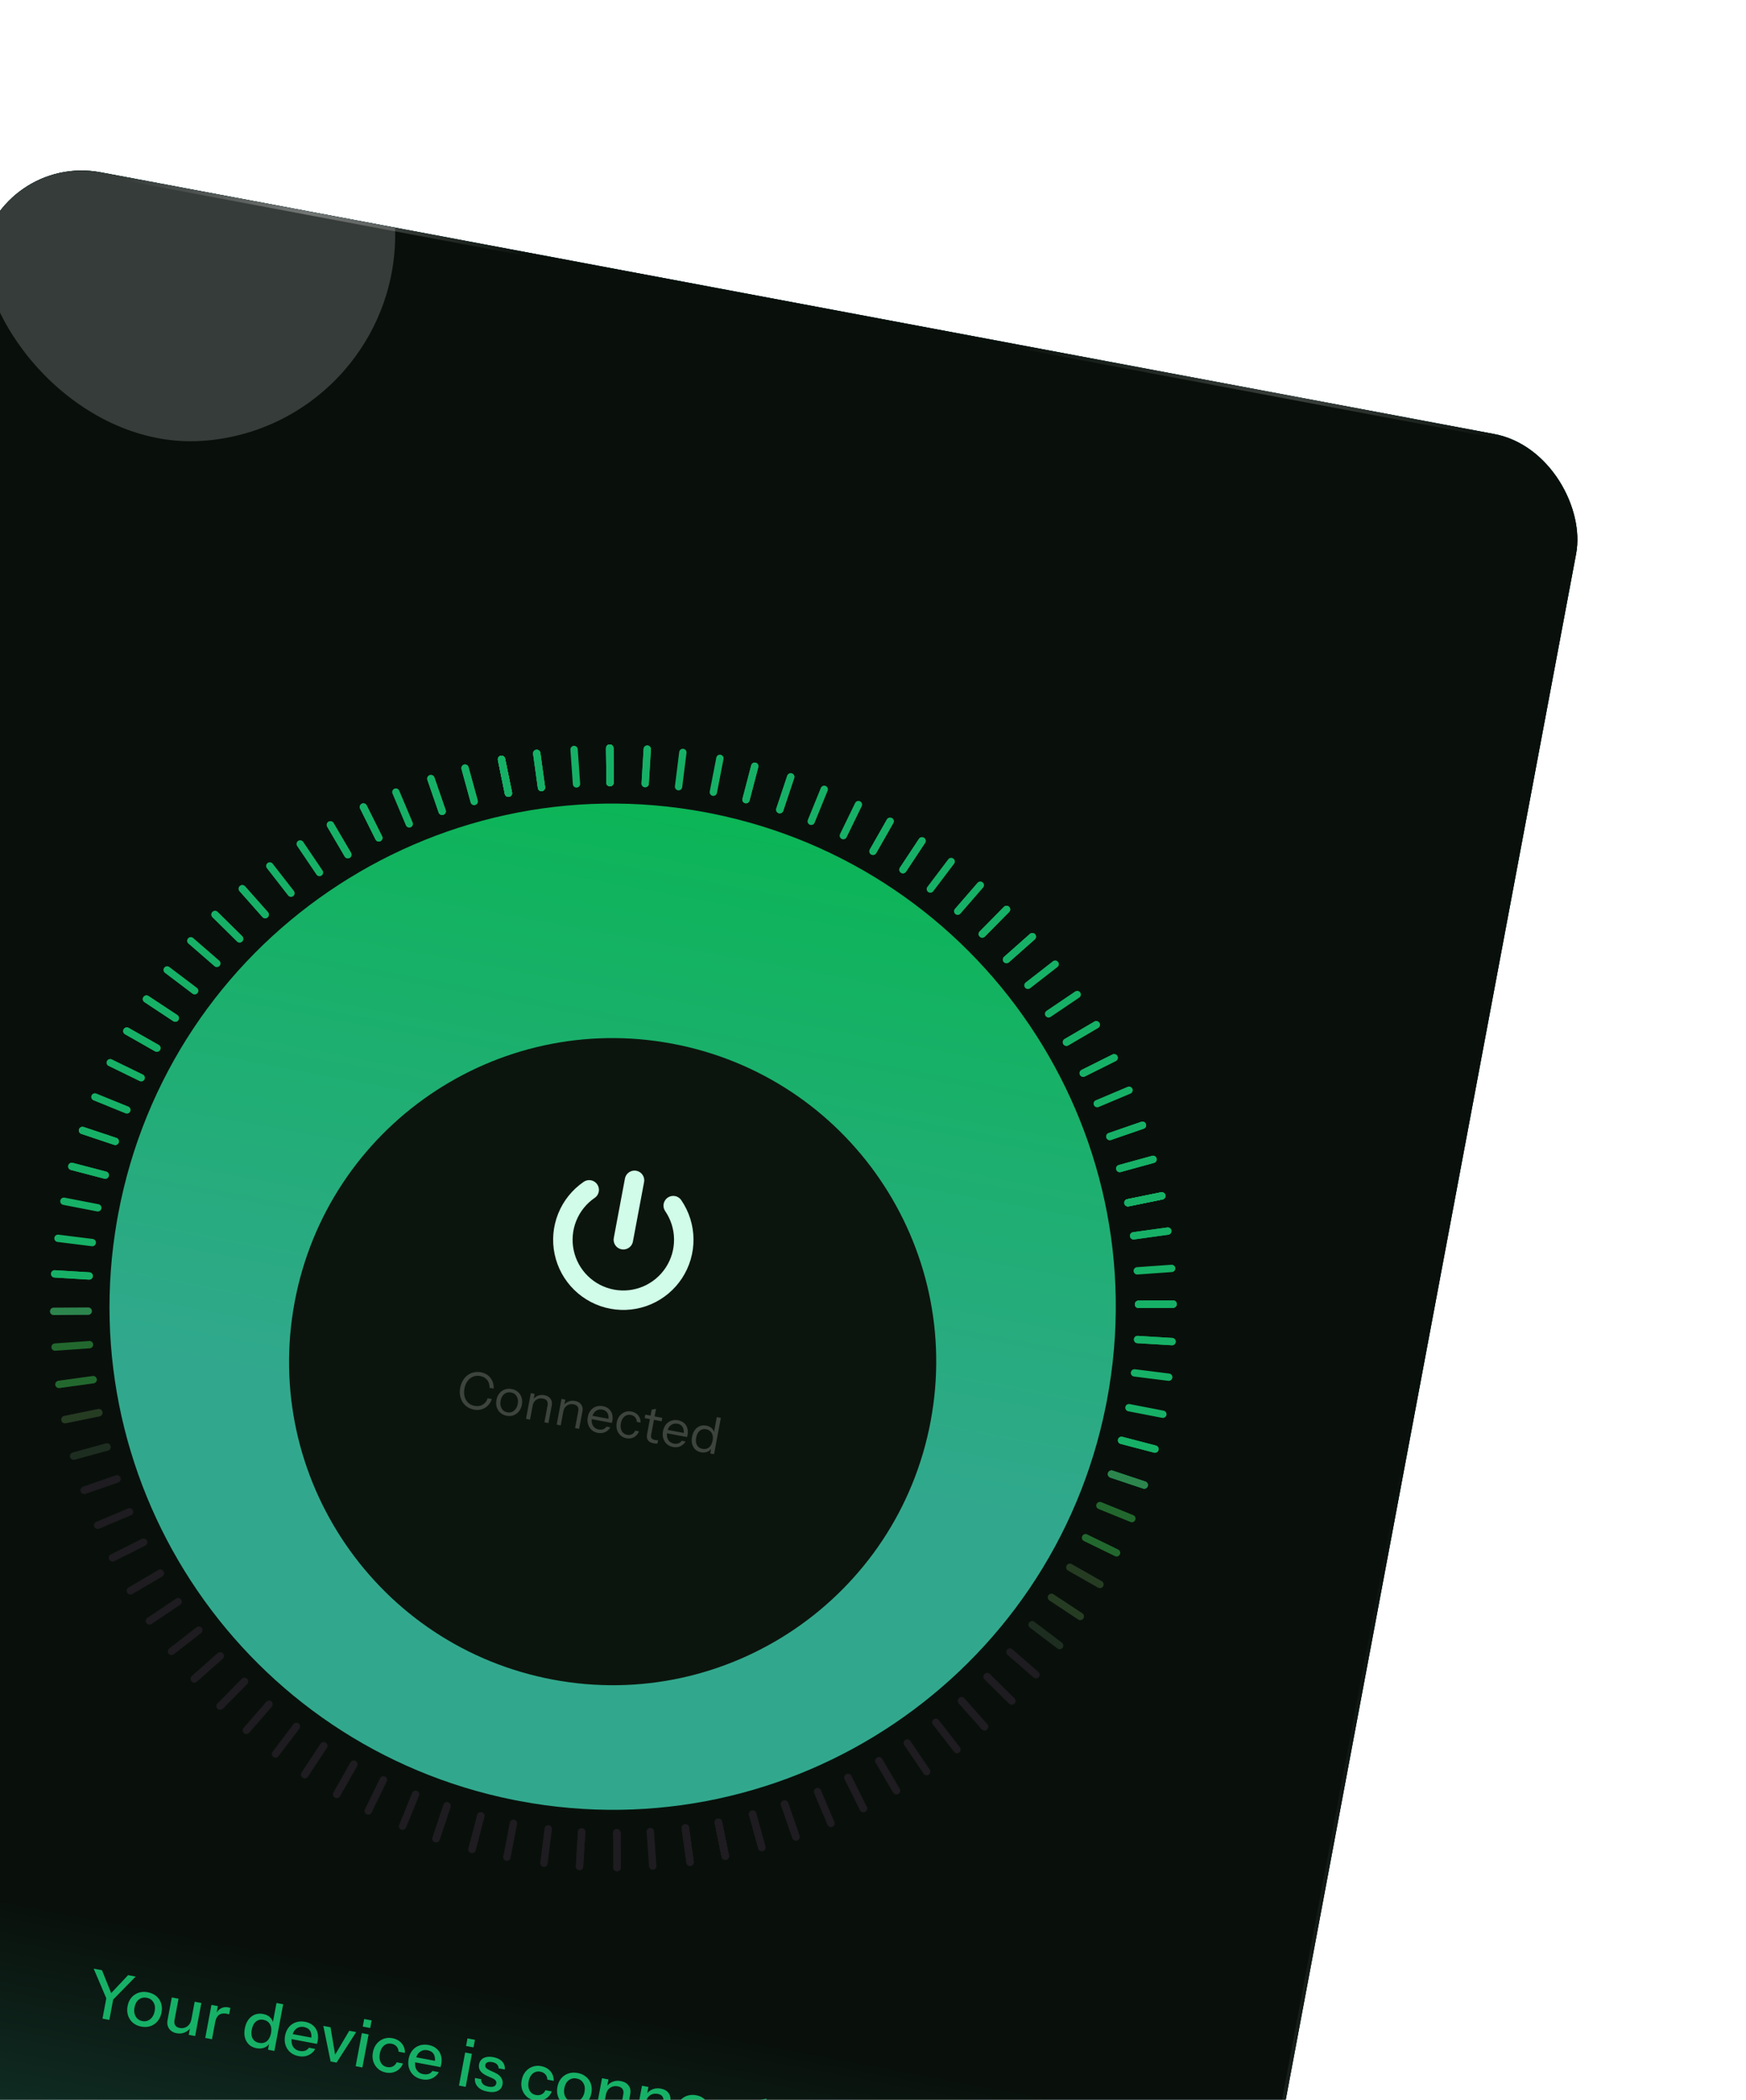 <svg width="444" height="534" viewBox="0 0 444 534" fill="none" xmlns="http://www.w3.org/2000/svg">
<g filter="url(#filter0_f_532_28410)">
<g clip-path="url(#clip0_532_28410)">
<rect x="-0.063" y="39" width="412.768" height="514.33" rx="26.089" transform="rotate(10.637 -0.063 39)" fill="#30C1C9"/>
<rect x="-0.063" y="39" width="412.768" height="514.33" rx="26.089" transform="rotate(10.637 -0.063 39)" fill="#0F0C15"/>
<rect x="44.2" y="166.767" width="280.459" height="280.459" rx="140.229" transform="rotate(10.637 44.2 166.767)" fill="url(#paint0_linear_532_28410)"/>
<g filter="url(#filter1_dd_532_28410)">
<path d="M170.979 251.443C215.636 259.83 245.039 302.831 236.652 347.488C228.264 392.145 185.264 421.547 140.607 413.161C95.95 404.774 66.547 361.773 74.934 317.116C83.321 272.459 126.322 243.056 170.979 251.443Z" fill="#0C150D"/>
</g>
<path opacity="0.2" d="M120.515 358.472C119.882 358.353 119.319 358.128 118.824 357.796C118.339 357.457 117.939 357.041 117.624 356.548C117.311 356.047 117.102 355.49 116.996 354.877C116.891 354.256 116.904 353.599 117.034 352.907C117.164 352.215 117.39 351.602 117.711 351.07C118.034 350.529 118.427 350.085 118.89 349.738C119.363 349.385 119.887 349.142 120.46 349.011C121.043 348.873 121.651 348.863 122.284 348.982C122.976 349.112 123.569 349.37 124.063 349.754C124.566 350.141 124.944 350.623 125.198 351.202C125.461 351.782 125.571 352.422 125.528 353.122L124.477 352.924C124.517 352.145 124.326 351.489 123.904 350.959C123.491 350.421 122.896 350.079 122.119 349.933C121.46 349.81 120.853 349.864 120.296 350.095C119.741 350.318 119.273 350.691 118.892 351.212C118.513 351.725 118.252 352.357 118.111 353.109C117.97 353.861 117.982 354.549 118.148 355.173C118.316 355.789 118.617 356.306 119.051 356.724C119.488 357.133 120.031 357.399 120.68 357.521C121.475 357.67 122.166 357.57 122.754 357.22C123.35 356.872 123.766 356.33 124.002 355.596L125.053 355.793C124.839 356.461 124.504 357.018 124.049 357.463C123.602 357.91 123.075 358.222 122.466 358.4C121.866 358.579 121.216 358.603 120.515 358.472ZM128.839 360.035C128.198 359.915 127.662 359.659 127.231 359.268C126.8 358.878 126.496 358.4 126.319 357.836C126.152 357.265 126.129 356.655 126.251 356.005C126.375 355.347 126.621 354.792 126.989 354.339C127.357 353.886 127.808 353.559 128.341 353.358C128.883 353.159 129.474 353.12 130.115 353.24C130.765 353.362 131.302 353.613 131.726 353.994C132.158 354.376 132.46 354.844 132.63 355.398C132.809 355.954 132.836 356.561 132.713 357.219C132.591 357.868 132.344 358.428 131.973 358.898C131.611 359.361 131.159 359.696 130.616 359.904C130.081 360.113 129.489 360.157 128.839 360.035ZM129.003 359.163C129.447 359.247 129.852 359.212 130.217 359.059C130.583 358.898 130.892 358.642 131.144 358.291C131.396 357.94 131.569 357.513 131.664 357.008C131.805 356.256 131.717 355.616 131.401 355.088C131.093 354.561 130.61 354.236 129.951 354.112C129.302 353.99 128.734 354.118 128.247 354.495C127.76 354.873 127.446 355.438 127.305 356.19C127.21 356.694 127.216 357.155 127.324 357.574C127.431 357.992 127.626 358.343 127.909 358.626C128.202 358.902 128.567 359.081 129.003 359.163ZM133.76 360.827L134.988 354.288L135.95 354.469L135.661 356.007L135.725 356.019L134.786 361.019L133.76 360.827ZM138.44 361.705L139.244 357.423C139.337 356.928 139.283 356.533 139.082 356.238C138.88 355.944 138.536 355.751 138.049 355.659C137.622 355.579 137.224 355.602 136.855 355.727C136.495 355.854 136.189 356.067 135.939 356.365C135.697 356.664 135.534 357.036 135.45 357.481L135.575 355.898C135.889 355.453 136.299 355.131 136.805 354.935C137.319 354.739 137.867 354.696 138.448 354.805C139.132 354.934 139.642 355.233 139.978 355.703C140.325 356.166 140.439 356.714 140.32 357.347L139.465 361.898L138.44 361.705ZM141.563 362.292L142.791 355.754L143.753 355.934L143.464 357.473L143.528 357.485L142.589 362.485L141.563 362.292ZM146.243 363.171L147.047 358.889C147.14 358.393 147.086 357.998 146.885 357.704C146.683 357.409 146.339 357.216 145.852 357.125C145.425 357.044 145.027 357.067 144.658 357.193C144.298 357.32 143.992 357.532 143.742 357.83C143.5 358.13 143.337 358.502 143.253 358.946L143.378 357.364C143.692 356.918 144.102 356.597 144.608 356.4C145.122 356.205 145.67 356.162 146.251 356.271C146.935 356.399 147.445 356.698 147.781 357.169C148.128 357.632 148.242 358.18 148.123 358.812L147.268 363.363L146.243 363.171ZM152.022 364.389C151.398 364.272 150.874 364.023 150.45 363.642C150.027 363.253 149.727 362.777 149.55 362.213C149.373 361.648 149.347 361.033 149.472 360.366C149.597 359.7 149.84 359.139 150.199 358.685C150.569 358.223 151.024 357.897 151.564 357.707C152.105 357.516 152.691 357.48 153.323 357.599C153.93 357.713 154.431 357.944 154.826 358.292C155.229 358.643 155.505 359.079 155.655 359.603C155.813 360.128 155.831 360.715 155.709 361.365C155.693 361.45 155.673 361.531 155.65 361.606C155.636 361.683 155.611 361.767 155.576 361.858L150.179 360.844L150.34 359.985L155.109 360.881L154.687 361.293C154.835 360.506 154.773 359.871 154.501 359.386C154.239 358.895 153.792 358.589 153.16 358.471C152.51 358.349 151.942 358.476 151.455 358.854C150.978 359.225 150.669 359.79 150.526 360.551C150.38 361.329 150.459 361.99 150.764 362.533C151.079 363.07 151.57 363.402 152.237 363.527C152.655 363.605 153.04 363.585 153.39 363.465C153.741 363.336 154.022 363.114 154.231 362.8L155.206 362.983C154.88 363.541 154.432 363.948 153.861 364.204C153.302 364.452 152.688 364.514 152.022 364.389ZM159.297 365.755C158.698 365.643 158.191 365.397 157.776 365.018C157.371 364.633 157.079 364.158 156.902 363.593C156.735 363.022 156.713 362.408 156.837 361.749C156.961 361.091 157.202 360.535 157.562 360.081C157.93 359.628 158.372 359.299 158.888 359.095C159.413 358.893 159.97 358.847 160.56 358.958C161.047 359.049 161.465 359.225 161.815 359.486C162.172 359.747 162.442 360.077 162.624 360.474C162.817 360.864 162.904 361.296 162.885 361.771L161.937 361.592C161.93 361.157 161.797 360.779 161.539 360.456C161.282 360.133 160.909 359.926 160.422 359.835C160.003 359.756 159.62 359.79 159.274 359.938C158.928 360.085 158.634 360.331 158.393 360.675C158.151 361.019 157.983 361.443 157.888 361.947C157.793 362.451 157.795 362.912 157.894 363.328C157.993 363.745 158.176 364.089 158.444 364.361C158.72 364.634 159.067 364.81 159.486 364.888C159.956 364.977 160.373 364.922 160.738 364.725C161.104 364.52 161.369 364.215 161.533 363.813L162.482 363.991C162.32 364.429 162.073 364.799 161.742 365.1C161.422 365.393 161.052 365.598 160.632 365.714C160.212 365.83 159.767 365.844 159.297 365.755ZM166.264 367.05C165.537 366.914 165.038 366.652 164.765 366.265C164.503 365.87 164.431 365.361 164.548 364.737L165.723 358.481L166.821 358.289L165.576 364.917C165.507 365.285 165.55 365.572 165.706 365.778C165.862 365.984 166.154 366.127 166.581 366.208C166.752 366.24 166.899 366.258 167.022 366.264C167.155 366.262 167.263 366.252 167.347 366.232L167.183 367.104C167.091 367.122 166.962 367.124 166.797 367.111C166.638 367.107 166.46 367.087 166.264 367.05ZM163.927 360.626L164.09 359.754L168.411 360.565L168.247 361.437L163.927 360.626ZM171.149 367.981C170.525 367.864 170.001 367.615 169.577 367.235C169.154 366.846 168.854 366.369 168.677 365.805C168.5 365.241 168.474 364.625 168.599 363.959C168.724 363.292 168.967 362.731 169.326 362.277C169.696 361.815 170.151 361.489 170.691 361.299C171.232 361.108 171.818 361.072 172.45 361.191C173.057 361.305 173.558 361.536 173.953 361.885C174.356 362.235 174.632 362.672 174.782 363.195C174.94 363.72 174.958 364.308 174.836 364.957C174.82 365.043 174.8 365.123 174.777 365.198C174.763 365.275 174.738 365.359 174.703 365.45L169.306 364.436L169.467 363.577L174.236 364.473L173.814 364.885C173.962 364.099 173.9 363.463 173.628 362.978C173.366 362.487 172.919 362.182 172.287 362.063C171.637 361.941 171.069 362.069 170.582 362.446C170.105 362.817 169.796 363.382 169.653 364.143C169.507 364.921 169.586 365.582 169.891 366.126C170.206 366.663 170.697 366.994 171.364 367.119C171.782 367.198 172.167 367.177 172.517 367.057C172.868 366.928 173.149 366.707 173.358 366.392L174.333 366.575C174.007 367.133 173.559 367.54 172.988 367.796C172.429 368.045 171.815 368.106 171.149 367.981ZM180.614 369.626L180.901 368.101L181.022 368.163C180.766 368.628 180.393 368.965 179.903 369.174C179.421 369.384 178.881 369.433 178.283 369.321C177.693 369.21 177.202 368.972 176.811 368.607C176.428 368.243 176.16 367.785 176.007 367.234C175.862 366.685 175.853 366.073 175.98 365.398C176.108 364.714 176.345 364.139 176.689 363.673C177.033 363.207 177.454 362.874 177.951 362.676C178.449 362.477 178.996 362.434 179.595 362.546C180.21 362.662 180.699 362.908 181.062 363.286C181.424 363.664 181.631 364.141 181.682 364.717L181.472 364.704L182.284 360.383L183.309 360.576L181.576 369.807L180.614 369.626ZM178.643 368.46C179.302 368.583 179.856 368.457 180.307 368.082C180.768 367.7 181.072 367.12 181.218 366.342C181.361 365.581 181.286 364.943 180.993 364.428C180.701 363.913 180.23 363.595 179.58 363.473C178.93 363.351 178.38 363.477 177.929 363.853C177.478 364.228 177.179 364.809 177.031 365.595C176.887 366.364 176.957 367.006 177.241 367.519C177.526 368.024 177.994 368.338 178.643 368.46Z" fill="white"/>
<path fill-rule="evenodd" clip-rule="evenodd" d="M236.54 -97.641C473.991 -53.045 630.331 175.599 585.736 413.05C541.14 650.5 312.496 806.841 75.045 762.245C-162.405 717.649 -318.745 489.006 -274.15 251.555C-229.554 14.104 -0.91 -142.236 236.54 -97.641ZM179.407 206.571C109.968 193.53 43.104 239.25 30.063 308.689L29.768 310.316C17.833 378.627 62.57 444.055 130.556 457.717L132.18 458.032C201.077 470.971 267.438 426.065 281.209 357.539L281.524 355.916C294.463 287.019 249.557 220.658 181.03 206.887L179.407 206.571Z" fill="url(#paint1_linear_532_28410)"/>
<g clip-path="url(#clip1_532_28410)">
<path d="M161.353 300.165L158.515 315.275M171.2 306.603C172.915 309.113 173.848 312.076 173.881 315.116C173.913 318.156 173.043 321.138 171.38 323.684C169.718 326.229 167.338 328.225 164.542 329.419C161.745 330.612 158.658 330.949 155.67 330.388C152.681 329.827 149.927 328.392 147.754 326.266C145.581 324.139 144.087 321.416 143.462 318.44C142.837 315.465 143.108 312.371 144.241 309.549C145.374 306.728 147.318 304.306 149.828 302.589" stroke="#D0FCE9" stroke-width="4.948" stroke-linecap="round" stroke-linejoin="round"/>
</g>
<path d="M26.059 513.352L27.031 508.176L23.821 500.645L25.931 501.041L28.597 507.651L27.691 507.481L32.574 502.289L34.502 502.651L28.778 508.504L27.806 513.68L26.059 513.352ZM35.933 515.377C35.076 515.216 34.358 514.888 33.78 514.392C33.204 513.886 32.797 513.269 32.558 512.542C32.321 511.803 32.282 511.011 32.441 510.165C32.602 509.308 32.925 508.589 33.409 508.009C33.904 507.43 34.505 507.02 35.21 506.777C35.929 506.525 36.717 506.48 37.574 506.641C38.442 506.804 39.165 507.133 39.743 507.628C40.324 508.113 40.728 508.712 40.958 509.427C41.199 510.143 41.239 510.93 41.078 511.787C40.919 512.633 40.596 513.357 40.107 513.959C39.632 514.553 39.034 514.981 38.313 515.244C37.594 515.496 36.801 515.54 35.933 515.377ZM36.196 513.976C36.713 514.073 37.181 514.03 37.602 513.847C38.035 513.667 38.403 513.372 38.707 512.963C39.012 512.554 39.221 512.047 39.334 511.442C39.503 510.541 39.395 509.787 39.008 509.18C38.635 508.563 38.069 508.184 37.311 508.042C36.563 507.901 35.898 508.05 35.316 508.486C34.744 508.925 34.375 509.589 34.208 510.48C34.094 511.084 34.1 511.631 34.224 512.121C34.359 512.613 34.595 513.021 34.932 513.346C35.28 513.673 35.702 513.883 36.196 513.976ZM44.913 517.064C44.353 516.958 43.88 516.75 43.495 516.439C43.112 516.117 42.839 515.724 42.675 515.261C42.523 514.8 42.497 514.3 42.599 513.762L43.688 507.96L45.402 508.282L44.387 513.688C44.278 514.271 44.339 514.732 44.571 515.071C44.803 515.41 45.183 515.629 45.71 515.729C46.183 515.817 46.621 515.786 47.025 515.634C47.44 515.485 47.788 515.237 48.069 514.892C48.363 514.537 48.559 514.102 48.656 513.585L48.492 515.637C48.102 516.2 47.586 516.615 46.944 516.882C46.316 517.139 45.639 517.2 44.913 517.064ZM47.994 517.471L48.365 515.493L48.3 515.481L49.507 509.052L51.205 509.371L49.626 517.778L47.994 517.471ZM52.192 518.26L53.771 509.853L55.403 510.16L55.01 512.253L55.092 512.269L53.907 518.582L52.192 518.26ZM54.73 514.197L54.89 512.163C55.222 511.485 55.665 511.005 56.219 510.723C56.773 510.44 57.385 510.361 58.055 510.487C58.308 510.535 58.479 510.59 58.57 510.652L58.267 512.268C58.216 512.235 58.141 512.21 58.042 512.191C57.945 512.162 57.825 512.134 57.682 512.107C56.858 511.952 56.197 512.05 55.699 512.4C55.212 512.752 54.889 513.351 54.73 514.197ZM68.15 521.257L68.512 519.328L68.667 519.409C68.374 520.002 67.917 520.434 67.298 520.704C66.68 520.964 65.987 521.021 65.218 520.877C64.459 520.734 63.828 520.428 63.325 519.958C62.833 519.49 62.488 518.902 62.291 518.194C62.105 517.488 62.094 516.701 62.257 515.833C62.422 514.954 62.726 514.214 63.168 513.615C63.611 513.015 64.152 512.588 64.791 512.333C65.431 512.077 66.135 512.022 66.905 512.166C67.707 512.317 68.33 512.633 68.774 513.115C69.232 513.587 69.479 514.18 69.516 514.892L69.279 514.882L70.312 509.376L72.01 509.695L69.781 521.563L68.15 521.257ZM65.915 519.523C66.674 519.666 67.321 519.52 67.858 519.086C68.396 518.641 68.752 517.957 68.926 517.034C69.095 516.133 69.003 515.382 68.649 514.781C68.309 514.171 67.759 513.794 67.001 513.652C66.254 513.512 65.611 513.664 65.072 514.109C64.547 514.545 64.196 515.23 64.021 516.164C63.849 517.076 63.929 517.831 64.261 518.428C64.606 519.016 65.157 519.381 65.915 519.523ZM75.953 522.893C75.107 522.734 74.394 522.407 73.816 521.912C73.249 521.418 72.846 520.808 72.607 520.08C72.369 519.353 72.33 518.561 72.491 517.704C72.654 516.835 72.972 516.11 73.445 515.528C73.932 514.937 74.533 514.521 75.25 514.28C75.966 514.039 76.742 513.997 77.577 514.154C78.39 514.306 79.061 514.614 79.588 515.077C80.128 515.532 80.5 516.096 80.703 516.772C80.917 517.449 80.945 518.211 80.786 519.057C80.761 519.189 80.732 519.314 80.698 519.433C80.678 519.543 80.645 519.656 80.6 519.773L73.545 518.448L73.787 517.162L79.638 518.261L79.114 518.691C79.283 517.79 79.209 517.065 78.891 516.517C78.573 515.968 78.052 515.625 77.326 515.489C76.546 515.342 75.875 515.495 75.312 515.947C74.762 516.39 74.399 517.084 74.221 518.029C74.042 518.985 74.127 519.774 74.476 520.397C74.837 521.022 75.423 521.411 76.237 521.564C76.731 521.657 77.178 521.639 77.578 521.509C77.98 521.368 78.306 521.117 78.556 520.754L80.171 521.057C79.748 521.797 79.164 522.33 78.42 522.657C77.688 522.986 76.865 523.064 75.953 522.893ZM84.072 524.247L82.222 515.197L84.052 515.54L85.421 523.699L84.613 523.547L88.816 516.435L90.579 516.766L85.588 524.532L84.072 524.247ZM90.442 525.444L92.021 517.037L93.735 517.359L92.156 525.766L90.442 525.444ZM92.248 515.373L92.61 513.445L94.506 513.801L94.144 515.729L92.248 515.373ZM98.159 527.064C97.357 526.913 96.678 526.592 96.122 526.101C95.567 525.598 95.171 524.984 94.932 524.256C94.704 523.531 94.67 522.745 94.829 521.899C94.988 521.053 95.304 520.339 95.777 519.756C96.264 519.165 96.855 518.741 97.552 518.485C98.248 518.229 98.992 518.176 99.784 518.324C100.454 518.45 101.029 518.689 101.509 519.041C101.989 519.393 102.357 519.826 102.613 520.34C102.869 520.855 102.989 521.429 102.972 522.063L101.357 521.76C101.34 521.245 101.172 520.804 100.854 520.437C100.547 520.072 100.114 519.837 99.553 519.732C99.07 519.641 98.624 519.682 98.216 519.856C97.808 520.029 97.464 520.318 97.183 520.72C96.903 521.122 96.706 521.626 96.593 522.23C96.481 522.824 96.482 523.364 96.595 523.852C96.708 524.339 96.923 524.744 97.238 525.065C97.555 525.374 97.961 525.576 98.455 525.669C98.994 525.77 99.477 525.713 99.904 525.497C100.344 525.273 100.666 524.923 100.869 524.45L102.484 524.753C102.261 525.337 101.931 525.821 101.494 526.205C101.069 526.592 100.569 526.862 99.994 527.016C99.419 527.169 98.808 527.185 98.159 527.064ZM107.374 528.794C106.528 528.635 105.815 528.308 105.237 527.813C104.67 527.319 104.267 526.709 104.028 525.982C103.789 525.254 103.751 524.462 103.912 523.605C104.075 522.737 104.393 522.011 104.866 521.429C105.353 520.838 105.954 520.422 106.671 520.181C107.387 519.94 108.163 519.898 108.998 520.055C109.811 520.208 110.481 520.515 111.009 520.979C111.549 521.433 111.921 521.997 112.124 522.673C112.338 523.35 112.366 524.112 112.207 524.958C112.182 525.09 112.153 525.215 112.119 525.334C112.099 525.444 112.066 525.557 112.021 525.674L104.966 524.349L105.208 523.063L111.059 524.162L110.535 524.593C110.704 523.692 110.63 522.967 110.312 522.418C109.994 521.869 109.473 521.526 108.747 521.39C107.967 521.243 107.296 521.396 106.733 521.848C106.183 522.291 105.82 522.985 105.642 523.93C105.463 524.886 105.548 525.675 105.897 526.298C106.257 526.924 106.844 527.312 107.657 527.465C108.152 527.558 108.599 527.54 108.999 527.41C109.401 527.269 109.727 527.018 109.977 526.655L111.592 526.958C111.169 527.698 110.585 528.231 109.841 528.558C109.108 528.887 108.286 528.965 107.374 528.794ZM116.712 530.377L118.291 521.971L120.005 522.293L118.426 530.699L116.712 530.377ZM118.518 520.307L118.88 518.378L120.776 518.734L120.414 520.663L118.518 520.307ZM123.984 531.914C122.885 531.707 122.057 531.301 121.499 530.696C120.941 530.091 120.701 529.34 120.778 528.445L122.361 528.742C122.347 529.24 122.497 529.655 122.81 529.987C123.136 530.31 123.618 530.531 124.255 530.651C124.815 530.756 125.263 530.737 125.596 530.595C125.93 530.453 126.131 530.201 126.199 529.838C126.249 529.575 126.202 529.338 126.059 529.129C125.93 528.912 125.629 528.696 125.157 528.482L123.864 527.915C123.057 527.547 122.483 527.121 122.142 526.636C121.814 526.142 121.707 525.593 121.82 524.989C121.962 524.23 122.354 523.69 122.995 523.366C123.649 523.034 124.471 522.961 125.46 523.147C126.438 523.33 127.182 523.698 127.693 524.249C128.215 524.802 128.44 525.481 128.368 526.287L126.786 525.989C126.794 525.581 126.658 525.243 126.379 524.974C126.113 524.697 125.71 524.508 125.172 524.406C124.666 524.312 124.259 524.332 123.949 524.467C123.652 524.593 123.474 524.816 123.414 525.134C123.364 525.398 123.422 525.636 123.587 525.849C123.762 526.064 124.075 526.277 124.525 526.486L125.845 527.093C126.61 527.441 127.153 527.879 127.475 528.406C127.799 528.922 127.902 529.493 127.785 530.119C127.642 530.877 127.234 531.415 126.56 531.732C125.897 532.051 125.039 532.112 123.984 531.914ZM135.995 534.169C135.192 534.019 134.513 533.698 133.957 533.207C133.403 532.704 133.006 532.089 132.768 531.362C132.54 530.637 132.505 529.851 132.664 529.005C132.823 528.159 133.139 527.444 133.613 526.862C134.099 526.271 134.691 525.847 135.387 525.591C136.084 525.335 136.828 525.282 137.619 525.43C138.289 525.556 138.864 525.795 139.344 526.147C139.824 526.498 140.192 526.932 140.448 527.446C140.704 527.961 140.824 528.535 140.807 529.169L139.192 528.866C139.175 528.35 139.008 527.909 138.69 527.543C138.383 527.178 137.949 526.943 137.389 526.837C136.905 526.747 136.459 526.788 136.051 526.962C135.643 527.135 135.299 527.423 135.019 527.826C134.738 528.228 134.541 528.732 134.428 529.336C134.316 529.929 134.317 530.47 134.43 530.958C134.544 531.445 134.758 531.85 135.073 532.17C135.39 532.48 135.796 532.682 136.291 532.775C136.829 532.876 137.312 532.818 137.739 532.603C138.18 532.378 138.501 532.029 138.704 531.555L140.319 531.859C140.096 532.443 139.766 532.927 139.33 533.311C138.904 533.698 138.404 533.968 137.829 534.122C137.254 534.275 136.643 534.291 135.995 534.169ZM145.242 535.906C144.385 535.745 143.667 535.417 143.089 534.922C142.513 534.415 142.105 533.798 141.867 533.071C141.63 532.332 141.591 531.54 141.75 530.694C141.911 529.837 142.234 529.118 142.718 528.538C143.213 527.96 143.814 527.549 144.519 527.306C145.238 527.054 146.026 527.009 146.883 527.17C147.751 527.333 148.474 527.662 149.052 528.158C149.632 528.642 150.037 529.241 150.267 529.956C150.508 530.672 150.548 531.459 150.387 532.316C150.228 533.162 149.905 533.887 149.416 534.489C148.941 535.082 148.343 535.51 147.622 535.773C146.903 536.025 146.11 536.069 145.242 535.906ZM145.505 534.505C146.022 534.602 146.49 534.559 146.911 534.377C147.344 534.196 147.712 533.901 148.016 533.492C148.321 533.083 148.53 532.576 148.643 531.972C148.812 531.07 148.704 530.316 148.317 529.709C147.944 529.093 147.378 528.713 146.62 528.571C145.872 528.431 145.207 528.579 144.625 529.016C144.053 529.454 143.684 530.119 143.517 531.009C143.403 531.613 143.409 532.16 143.533 532.65C143.668 533.142 143.904 533.55 144.241 533.875C144.589 534.202 145.011 534.412 145.505 534.505ZM151.517 536.914L153.096 528.508L154.728 528.814L154.356 530.792L154.439 530.808L153.231 537.236L151.517 536.914ZM157.484 538.035L158.5 532.628C158.609 532.046 158.542 531.584 158.299 531.242C158.067 530.903 157.665 530.68 157.094 530.572C156.599 530.48 156.139 530.507 155.713 530.654C155.298 530.804 154.945 531.05 154.653 531.394C154.372 531.739 154.182 532.176 154.083 532.703L154.246 530.652C154.639 530.077 155.154 529.662 155.794 529.407C156.434 529.151 157.132 529.095 157.891 529.237C158.792 529.407 159.453 529.792 159.875 530.395C160.296 530.997 160.429 531.716 160.272 532.551L159.182 538.354L157.484 538.035ZM161.678 538.822L163.257 530.416L164.889 530.722L164.518 532.7L164.6 532.716L163.393 539.144L161.678 538.822ZM167.645 539.943L168.661 534.537C168.77 533.954 168.703 533.492 168.46 533.151C168.228 532.811 167.826 532.588 167.255 532.481C166.76 532.388 166.3 532.415 165.874 532.563C165.46 532.712 165.106 532.959 164.814 533.302C164.533 533.648 164.343 534.084 164.244 534.611L164.407 532.56C164.8 531.985 165.316 531.57 165.955 531.315C166.595 531.06 167.294 531.003 168.052 531.146C168.953 531.315 169.614 531.701 170.036 532.303C170.457 532.906 170.59 533.625 170.433 534.46L169.343 540.262L167.645 539.943ZM175.435 541.577C174.589 541.418 173.877 541.091 173.298 540.595C172.731 540.102 172.328 539.492 172.089 538.764C171.851 538.037 171.812 537.244 171.973 536.387C172.136 535.519 172.454 534.794 172.927 534.212C173.414 533.62 174.015 533.204 174.732 532.963C175.448 532.723 176.224 532.681 177.059 532.837C177.872 532.99 178.543 533.298 179.07 533.761C179.61 534.215 179.982 534.78 180.185 535.455C180.399 536.133 180.427 536.894 180.268 537.74C180.243 537.872 180.214 537.998 180.18 538.116C180.16 538.226 180.127 538.34 180.082 538.456L173.027 537.131L173.269 535.846L179.12 536.945L178.596 537.375C178.765 536.474 178.691 535.749 178.373 535.2C178.055 534.651 177.534 534.309 176.808 534.173C176.028 534.026 175.357 534.179 174.794 534.63C174.244 535.073 173.881 535.767 173.703 536.712C173.524 537.668 173.609 538.458 173.958 539.081C174.319 539.706 174.905 540.095 175.719 540.248C176.213 540.341 176.66 540.322 177.06 540.193C177.462 540.052 177.788 539.8 178.038 539.438L179.653 539.741C179.23 540.481 178.646 541.014 177.902 541.341C177.169 541.669 176.347 541.748 175.435 541.577ZM184.869 543.348C184.066 543.198 183.387 542.877 182.831 542.386C182.277 541.883 181.88 541.268 181.642 540.541C181.414 539.816 181.379 539.03 181.538 538.184C181.697 537.338 182.013 536.623 182.487 536.041C182.973 535.45 183.565 535.026 184.261 534.77C184.958 534.514 185.702 534.461 186.493 534.609C187.163 534.735 187.738 534.974 188.218 535.326C188.698 535.678 189.066 536.111 189.322 536.625C189.578 537.14 189.698 537.714 189.681 538.348L188.066 538.045C188.049 537.529 187.882 537.088 187.564 536.722C187.257 536.357 186.823 536.122 186.263 536.016C185.779 535.926 185.333 535.967 184.925 536.141C184.517 536.314 184.173 536.602 183.893 537.005C183.612 537.407 183.415 537.911 183.302 538.515C183.19 539.108 183.191 539.649 183.304 540.137C183.418 540.624 183.632 541.029 183.947 541.349C184.264 541.659 184.67 541.861 185.165 541.954C185.703 542.055 186.186 541.997 186.613 541.782C187.054 541.557 187.375 541.208 187.578 540.734L189.193 541.038C188.97 541.622 188.64 542.106 188.204 542.49C187.778 542.877 187.278 543.147 186.703 543.301C186.128 543.454 185.517 543.47 184.869 543.348ZM194.001 545.064C193.023 544.88 192.346 544.52 191.969 543.982C191.605 543.436 191.507 542.718 191.674 541.828L193.138 534.031L194.957 533.707L193.369 542.163C193.286 542.603 193.341 542.949 193.532 543.201C193.724 543.453 194.078 543.628 194.594 543.725C194.792 543.762 194.971 543.778 195.131 543.774C195.291 543.77 195.43 543.756 195.548 543.733L195.288 545.118C195.157 545.15 194.978 545.162 194.752 545.154C194.526 545.145 194.276 545.115 194.001 545.064ZM190.838 537.012L191.095 535.644L196.864 536.728L196.607 538.096L190.838 537.012ZM200.461 546.277C199.615 546.118 198.903 545.791 198.325 545.295C197.758 544.802 197.355 544.192 197.116 543.464C196.877 542.737 196.838 541.945 196.999 541.087C197.162 540.219 197.48 539.494 197.954 538.912C198.44 538.321 199.042 537.905 199.758 537.664C200.475 537.423 201.25 537.381 202.086 537.538C202.899 537.69 203.569 537.998 204.096 538.461C204.637 538.916 205.009 539.48 205.212 540.155C205.426 540.833 205.453 541.594 205.294 542.441C205.27 542.572 205.24 542.698 205.207 542.817C205.186 542.927 205.153 543.04 205.109 543.157L198.054 541.832L198.295 540.546L204.147 541.645L203.622 542.075C203.792 541.174 203.717 540.449 203.4 539.9C203.082 539.352 202.56 539.009 201.835 538.873C201.055 538.726 200.383 538.879 199.821 539.331C199.271 539.774 198.907 540.467 198.73 541.413C198.55 542.369 198.635 543.158 198.985 543.781C199.345 544.406 199.932 544.795 200.745 544.948C201.24 545.041 201.687 545.022 202.086 544.893C202.488 544.752 202.814 544.5 203.064 544.138L204.68 544.441C204.256 545.181 203.673 545.714 202.929 546.041C202.196 546.37 201.373 546.448 200.461 546.277ZM212.497 548.367L212.86 546.438L213.015 546.519C212.722 547.112 212.265 547.544 211.645 547.814C211.028 548.074 210.335 548.131 209.565 547.987C208.807 547.844 208.176 547.538 207.673 547.068C207.181 546.6 206.836 546.012 206.639 545.304C206.453 544.598 206.442 543.811 206.605 542.943C206.77 542.064 207.074 541.324 207.516 540.725C207.959 540.125 208.5 539.698 209.139 539.443C209.779 539.187 210.483 539.132 211.252 539.276C212.055 539.427 212.678 539.743 213.122 540.225C213.579 540.697 213.826 541.29 213.863 542.002L213.626 541.992L214.66 536.486L216.358 536.805L214.129 548.673L212.497 548.367ZM210.263 546.633C211.021 546.776 211.669 546.63 212.205 546.196C212.744 545.751 213.1 545.067 213.273 544.144C213.443 543.243 213.35 542.492 212.997 541.891C212.656 541.281 212.107 540.904 211.349 540.762C210.602 540.622 209.959 540.774 209.42 541.219C208.894 541.655 208.544 542.34 208.369 543.274C208.197 544.186 208.277 544.941 208.609 545.538C208.954 546.126 209.505 546.491 210.263 546.633Z" fill="#16B166"/>
<g opacity="0.3" filter="url(#filter2_f_532_28410)">
<rect x="-17.632" y="-129.948" width="105.186" height="246.171" rx="52.593" transform="rotate(-3.868 -17.632 -129.948)" fill="#E5E6EA" fill-opacity="0.69"/>
</g>
<path d="M37.251 254.072L44.576 258.915" stroke="#16B166" stroke-width="1.864" stroke-linecap="round"/>
<path d="M61.616 226.02L67.438 232.594" stroke="#16B166" stroke-width="1.864" stroke-linecap="round"/>
<path d="M92.408 205.228L96.331 213.085" stroke="#16B166" stroke-width="1.864" stroke-linecap="round"/>
<path d="M127.534 193.115L129.289 201.719" stroke="#16B166" stroke-width="1.864" stroke-linecap="round"/>
<path d="M164.598 190.506L164.066 199.272" stroke="#16B166" stroke-width="1.864" stroke-linecap="round"/>
<path d="M201.075 197.579L198.293 205.908" stroke="#16B166" stroke-width="1.864" stroke-linecap="round"/>
<path d="M127.533 193.114L129.288 201.718" stroke="#16B166" stroke-width="1.864" stroke-linecap="round"/>
<path d="M127.533 193.114L129.288 201.718" stroke="#16B166" stroke-width="1.864" stroke-linecap="round"/>
<path d="M77.476 451.298L82.319 443.973" stroke="#1E1C20" stroke-width="1.864" stroke-linecap="round"/>
<path d="M49.422 426.935L55.996 421.113" stroke="#1E1C20" stroke-width="1.864" stroke-linecap="round"/>
<path d="M28.63 396.142L36.486 392.22" stroke="#1E1C20" stroke-width="1.864" stroke-linecap="round"/>
<path d="M16.516 361.017L25.12 359.262" stroke="#1E1C20" stroke-width="1.864" stroke-linecap="round"/>
<path d="M13.908 323.954L22.673 324.485" stroke="#16B166" stroke-width="1.864" stroke-linecap="round"/>
<path d="M20.98 287.478L29.308 290.26" stroke="#16B166" stroke-width="1.864" stroke-linecap="round"/>
<path d="M16.516 361.016L25.12 359.26" stroke="#1E1C20" stroke-width="1.864" stroke-linecap="round"/>
<path d="M267.384 406.22L274.709 411.062" stroke="#1E1C20" stroke-width="1.864" stroke-linecap="round"/>
<path d="M244.526 432.544L250.349 439.118" stroke="#1E1C20" stroke-width="1.864" stroke-linecap="round"/>
<path d="M215.636 452.057L219.558 459.913" stroke="#1E1C20" stroke-width="1.864" stroke-linecap="round"/>
<path d="M182.677 463.427L184.432 472.031" stroke="#1E1C20" stroke-width="1.864" stroke-linecap="round"/>
<path d="M147.901 465.879L147.37 474.644" stroke="#1E1C20" stroke-width="1.864" stroke-linecap="round"/>
<path d="M113.674 459.247L110.892 467.576" stroke="#1E1C20" stroke-width="1.864" stroke-linecap="round"/>
<path d="M182.677 463.426L184.432 472.03" stroke="#1E1C20" stroke-width="1.864" stroke-linecap="round"/>
<path d="M182.677 463.426L184.432 472.03" stroke="#1E1C20" stroke-width="1.864" stroke-linecap="round"/>
<path d="M229.621 221.166L234.464 213.84" stroke="#16B166" stroke-width="1.864" stroke-linecap="round"/>
<path d="M255.946 244.022L262.52 238.2" stroke="#16B166" stroke-width="1.864" stroke-linecap="round"/>
<path d="M275.46 272.915L283.317 268.993" stroke="#16B166" stroke-width="1.864" stroke-linecap="round"/>
<path d="M286.828 305.873L295.432 304.117" stroke="#16B166" stroke-width="1.864" stroke-linecap="round"/>
<path d="M289.28 340.65L298.045 341.182" stroke="#16B166" stroke-width="1.864" stroke-linecap="round"/>
<path d="M282.648 374.877L290.977 377.659" stroke="#16B166" stroke-width="1.864" stroke-linecap="round"/>
<path d="M286.828 305.873L295.432 304.117" stroke="#16B166" stroke-width="1.864" stroke-linecap="round"/>
<path d="M37.251 254.072L44.576 258.915" stroke="#16B166" stroke-width="1.864" stroke-linecap="round"/>
<path d="M61.616 226.02L67.438 232.594" stroke="#16B166" stroke-width="1.864" stroke-linecap="round"/>
<path d="M92.408 205.228L96.331 213.085" stroke="#16B166" stroke-width="1.864" stroke-linecap="round"/>
<path d="M127.534 193.115L129.289 201.719" stroke="#16B166" stroke-width="1.864" stroke-linecap="round"/>
<path d="M164.598 190.506L164.066 199.272" stroke="#16B166" stroke-width="1.864" stroke-linecap="round"/>
<path d="M201.075 197.579L198.293 205.908" stroke="#16B166" stroke-width="1.864" stroke-linecap="round"/>
<path d="M127.533 193.114L129.288 201.718" stroke="#16B166" stroke-width="1.864" stroke-linecap="round"/>
<path d="M127.533 193.114L129.288 201.718" stroke="#16B166" stroke-width="1.864" stroke-linecap="round"/>
<path d="M77.476 451.298L82.319 443.973" stroke="#1E1C20" stroke-width="1.864" stroke-linecap="round"/>
<path d="M49.422 426.935L55.996 421.113" stroke="#1E1C20" stroke-width="1.864" stroke-linecap="round"/>
<path d="M28.63 396.142L36.486 392.22" stroke="#1E1C20" stroke-width="1.864" stroke-linecap="round"/>
<path d="M16.516 361.017L25.12 359.262" stroke="#1E1C20" stroke-width="1.864" stroke-linecap="round"/>
<path d="M13.908 323.954L22.673 324.485" stroke="#16B166" stroke-width="1.864" stroke-linecap="round"/>
<path d="M20.98 287.478L29.308 290.26" stroke="#16B166" stroke-width="1.864" stroke-linecap="round"/>
<path d="M16.516 361.016L25.12 359.26" stroke="#253C22" stroke-width="1.864" stroke-linecap="round"/>
<path d="M267.384 406.22L274.709 411.062" stroke="#253C22" stroke-width="1.864" stroke-linecap="round"/>
<path d="M244.526 432.544L250.349 439.118" stroke="#1E1C20" stroke-width="1.864" stroke-linecap="round"/>
<path d="M215.636 452.057L219.558 459.913" stroke="#1E1C20" stroke-width="1.864" stroke-linecap="round"/>
<path d="M182.677 463.427L184.432 472.031" stroke="#1E1C20" stroke-width="1.864" stroke-linecap="round"/>
<path d="M147.901 465.879L147.37 474.644" stroke="#1E1C20" stroke-width="1.864" stroke-linecap="round"/>
<path d="M113.674 459.247L110.892 467.576" stroke="#1E1C20" stroke-width="1.864" stroke-linecap="round"/>
<path d="M182.677 463.426L184.432 472.03" stroke="#1E1C20" stroke-width="1.864" stroke-linecap="round"/>
<path d="M182.677 463.426L184.432 472.03" stroke="#1E1C20" stroke-width="1.864" stroke-linecap="round"/>
<path d="M229.621 221.166L234.464 213.84" stroke="#16B166" stroke-width="1.864" stroke-linecap="round"/>
<path d="M255.946 244.022L262.52 238.2" stroke="#16B166" stroke-width="1.864" stroke-linecap="round"/>
<path d="M275.46 272.915L283.317 268.993" stroke="#16B166" stroke-width="1.864" stroke-linecap="round"/>
<path d="M286.828 305.873L295.432 304.117" stroke="#16B166" stroke-width="1.864" stroke-linecap="round"/>
<path d="M289.28 340.65L298.045 341.182" stroke="#16B166" stroke-width="1.864" stroke-linecap="round"/>
<path d="M282.648 374.877L290.977 377.659" stroke="#2C854D" stroke-width="1.864" stroke-linecap="round"/>
<path d="M286.828 305.873L295.432 304.117" stroke="#16B166" stroke-width="1.864" stroke-linecap="round"/>
<path d="M28.023 270.241L35.917 274.087" stroke="#16B166" stroke-width="1.864" stroke-linecap="round"/>
<path d="M48.516 239.248L55.146 245.005" stroke="#16B166" stroke-width="1.864" stroke-linecap="round"/>
<path d="M76.333 214.616L81.247 221.893" stroke="#16B166" stroke-width="1.864" stroke-linecap="round"/>
<path d="M109.577 198.021L112.44 206.323" stroke="#16B166" stroke-width="1.864" stroke-linecap="round"/>
<path d="M145.984 190.597L146.602 199.357" stroke="#16B166" stroke-width="1.864" stroke-linecap="round"/>
<path d="M183.071 192.848L181.4 201.469" stroke="#16B166" stroke-width="1.864" stroke-linecap="round"/>
<path d="M109.575 198.02L112.438 206.321" stroke="#16B166" stroke-width="1.864" stroke-linecap="round"/>
<path d="M109.575 198.02L112.438 206.321" stroke="#16B166" stroke-width="1.864" stroke-linecap="round"/>
<path d="M93.645 460.529L97.491 452.635" stroke="#1E1C20" stroke-width="1.864" stroke-linecap="round"/>
<path d="M62.651 440.037L68.409 433.406" stroke="#1E1C20" stroke-width="1.864" stroke-linecap="round"/>
<path d="M38.02 412.221L45.297 407.307" stroke="#1E1C20" stroke-width="1.864" stroke-linecap="round"/>
<path d="M21.425 378.977L29.726 376.114" stroke="#1E1C20" stroke-width="1.864" stroke-linecap="round"/>
<path d="M14.001 342.572L22.761 341.955" stroke="#22682E" stroke-width="1.864" stroke-linecap="round"/>
<path d="M16.252 305.485L24.873 307.156" stroke="#16B166" stroke-width="1.864" stroke-linecap="round"/>
<path d="M21.425 378.977L29.726 376.113" stroke="#1E1C20" stroke-width="1.864" stroke-linecap="round"/>
<path d="M276.045 391.049L283.94 394.894" stroke="#22682E" stroke-width="1.864" stroke-linecap="round"/>
<path d="M256.819 420.132L263.45 425.889" stroke="#1E1C20" stroke-width="1.864" stroke-linecap="round"/>
<path d="M230.722 443.248L235.636 450.525" stroke="#1E1C20" stroke-width="1.864" stroke-linecap="round"/>
<path d="M199.53 458.823L202.394 467.124" stroke="#1E1C20" stroke-width="1.864" stroke-linecap="round"/>
<path d="M165.372 465.793L165.989 474.552" stroke="#1E1C20" stroke-width="1.864" stroke-linecap="round"/>
<path d="M130.572 463.685L128.901 472.306" stroke="#1E1C20" stroke-width="1.864" stroke-linecap="round"/>
<path d="M199.53 458.823L202.394 467.124" stroke="#1E1C20" stroke-width="1.864" stroke-linecap="round"/>
<path d="M199.53 458.823L202.394 467.124" stroke="#1E1C20" stroke-width="1.864" stroke-linecap="round"/>
<path d="M214.453 212.507L218.298 204.612" stroke="#16B166" stroke-width="1.864" stroke-linecap="round"/>
<path d="M243.534 231.732L249.292 225.101" stroke="#16B166" stroke-width="1.864" stroke-linecap="round"/>
<path d="M266.652 257.83L273.93 252.916" stroke="#16B166" stroke-width="1.864" stroke-linecap="round"/>
<path d="M282.226 289.021L290.527 286.158" stroke="#16B166" stroke-width="1.864" stroke-linecap="round"/>
<path d="M289.196 323.182L297.956 322.564" stroke="#16B166" stroke-width="1.864" stroke-linecap="round"/>
<path d="M287.09 357.982L295.711 359.653" stroke="#16B166" stroke-width="1.864" stroke-linecap="round"/>
<path d="M282.226 289.021L290.527 286.158" stroke="#16B166" stroke-width="1.864" stroke-linecap="round"/>
<path d="M54.685 232.581L60.935 238.75" stroke="#16B166" stroke-width="1.864" stroke-linecap="round"/>
<path d="M84.017 209.774L88.457 217.35" stroke="#16B166" stroke-width="1.864" stroke-linecap="round"/>
<path d="M118.252 195.334L120.58 203.801" stroke="#16B166" stroke-width="1.864" stroke-linecap="round"/>
<path d="M155.06 190.247L155.117 199.028" stroke="#16B166" stroke-width="1.864" stroke-linecap="round"/>
<path d="M191.927 194.86L189.709 203.356" stroke="#16B166" stroke-width="1.864" stroke-linecap="round"/>
<path d="M226.346 208.857L222.005 216.491" stroke="#16B166" stroke-width="1.864" stroke-linecap="round"/>
<path d="M155.058 190.245L155.115 199.026" stroke="#16B166" stroke-width="1.864" stroke-linecap="round"/>
<path d="M155.058 190.245L155.115 199.026" stroke="#16B166" stroke-width="1.864" stroke-linecap="round"/>
<path d="M55.984 433.863L62.153 427.613" stroke="#1E1C20" stroke-width="1.864" stroke-linecap="round"/>
<path d="M33.177 404.532L40.753 400.092" stroke="#1E1C20" stroke-width="1.864" stroke-linecap="round"/>
<path d="M18.736 370.298L27.203 367.97" stroke="#1E1C20" stroke-width="1.864" stroke-linecap="round"/>
<path d="M13.648 333.492L22.43 333.435" stroke="#1E1C20" stroke-width="1.864" stroke-linecap="round"/>
<path d="M18.262 296.625L26.758 298.843" stroke="#16B166" stroke-width="1.864" stroke-linecap="round"/>
<path d="M32.258 262.207L39.891 266.548" stroke="#16B166" stroke-width="1.864" stroke-linecap="round"/>
<path d="M13.649 333.492L22.43 333.435" stroke="#1E1C20" stroke-width="1.864" stroke-linecap="round"/>
<path d="M251.027 426.385L257.277 432.553" stroke="#1E1C20" stroke-width="1.864" stroke-linecap="round"/>
<path d="M223.509 447.789L227.949 455.365" stroke="#1E1C20" stroke-width="1.864" stroke-linecap="round"/>
<path d="M191.388 461.342L193.716 469.809" stroke="#1E1C20" stroke-width="1.864" stroke-linecap="round"/>
<path d="M156.852 466.12L156.909 474.901" stroke="#1E1C20" stroke-width="1.864" stroke-linecap="round"/>
<path d="M122.26 461.796L120.042 470.293" stroke="#1E1C20" stroke-width="1.864" stroke-linecap="round"/>
<path d="M89.963 448.667L85.622 456.3" stroke="#1E1C20" stroke-width="1.864" stroke-linecap="round"/>
<path d="M156.852 466.119L156.909 474.9" stroke="#1E1C20" stroke-width="1.864" stroke-linecap="round"/>
<path d="M156.852 466.119L156.909 474.9" stroke="#1E1C20" stroke-width="1.864" stroke-linecap="round"/>
<path d="M249.788 237.522L255.957 231.272" stroke="#16B166" stroke-width="1.864" stroke-linecap="round"/>
<path d="M271.192 265.04L278.769 260.6" stroke="#16B166" stroke-width="1.864" stroke-linecap="round"/>
<path d="M284.748 297.163L293.215 294.835" stroke="#16B166" stroke-width="1.864" stroke-linecap="round"/>
<path d="M289.523 331.697L298.305 331.64" stroke="#16B166" stroke-width="1.864" stroke-linecap="round"/>
<path d="M285.199 366.292L293.696 368.51" stroke="#16B166" stroke-width="1.864" stroke-linecap="round"/>
<path d="M272.069 398.589L279.703 402.93" stroke="#1E1C20" stroke-width="1.864" stroke-linecap="round"/>
<path d="M289.523 331.697L298.305 331.64" stroke="#16B166" stroke-width="1.864" stroke-linecap="round"/>
<path d="M54.685 232.581L60.935 238.75" stroke="#16B166" stroke-width="1.864" stroke-linecap="round"/>
<path d="M84.017 209.774L88.457 217.35" stroke="#16B166" stroke-width="1.864" stroke-linecap="round"/>
<path d="M118.252 195.334L120.58 203.801" stroke="#16B166" stroke-width="1.864" stroke-linecap="round"/>
<path d="M155.06 190.247L155.117 199.028" stroke="#16B166" stroke-width="1.864" stroke-linecap="round"/>
<path d="M191.927 194.86L189.709 203.356" stroke="#16B166" stroke-width="1.864" stroke-linecap="round"/>
<path d="M226.346 208.857L222.005 216.491" stroke="#16B166" stroke-width="1.864" stroke-linecap="round"/>
<path d="M155.058 190.245L155.115 199.026" stroke="#16B166" stroke-width="1.864" stroke-linecap="round"/>
<path d="M155.058 190.245L155.115 199.026" stroke="#16B166" stroke-width="1.864" stroke-linecap="round"/>
<path d="M55.984 433.863L62.153 427.613" stroke="#1E1C20" stroke-width="1.864" stroke-linecap="round"/>
<path d="M33.177 404.532L40.753 400.092" stroke="#1E1C20" stroke-width="1.864" stroke-linecap="round"/>
<path d="M18.736 370.298L27.203 367.97" stroke="#1D2D20" stroke-width="1.864" stroke-linecap="round"/>
<path d="M13.648 333.492L22.43 333.435" stroke="#1E1C20" stroke-width="1.864" stroke-linecap="round"/>
<path d="M18.262 296.625L26.758 298.843" stroke="#16B166" stroke-width="1.864" stroke-linecap="round"/>
<path d="M32.258 262.207L39.891 266.548" stroke="#16B166" stroke-width="1.864" stroke-linecap="round"/>
<path d="M13.649 333.492L22.43 333.435" stroke="#2C854D" stroke-width="1.864" stroke-linecap="round"/>
<path d="M251.027 426.385L257.277 432.553" stroke="#1E1C20" stroke-width="1.864" stroke-linecap="round"/>
<path d="M223.509 447.789L227.949 455.365" stroke="#1E1C20" stroke-width="1.864" stroke-linecap="round"/>
<path d="M191.388 461.342L193.716 469.809" stroke="#1E1C20" stroke-width="1.864" stroke-linecap="round"/>
<path d="M156.852 466.12L156.909 474.901" stroke="#1E1C20" stroke-width="1.864" stroke-linecap="round"/>
<path d="M122.26 461.796L120.042 470.293" stroke="#1E1C20" stroke-width="1.864" stroke-linecap="round"/>
<path d="M89.963 448.667L85.622 456.3" stroke="#1E1C20" stroke-width="1.864" stroke-linecap="round"/>
<path d="M156.852 466.119L156.909 474.9" stroke="#1E1C20" stroke-width="1.864" stroke-linecap="round"/>
<path d="M156.852 466.119L156.909 474.9" stroke="#1E1C20" stroke-width="1.864" stroke-linecap="round"/>
<path d="M249.788 237.522L255.957 231.272" stroke="#16B166" stroke-width="1.864" stroke-linecap="round"/>
<path d="M271.192 265.04L278.769 260.6" stroke="#16B166" stroke-width="1.864" stroke-linecap="round"/>
<path d="M284.748 297.163L293.215 294.835" stroke="#16B166" stroke-width="1.864" stroke-linecap="round"/>
<path d="M289.523 331.697L298.305 331.64" stroke="#16B166" stroke-width="1.864" stroke-linecap="round"/>
<path d="M285.199 366.292L293.696 368.51" stroke="#16B166" stroke-width="1.864" stroke-linecap="round"/>
<path d="M272.069 398.589L279.703 402.93" stroke="#253C22" stroke-width="1.864" stroke-linecap="round"/>
<path d="M289.523 331.697L298.305 331.64" stroke="#16B166" stroke-width="1.864" stroke-linecap="round"/>
<path d="M42.504 246.659L49.505 251.959" stroke="#16B166" stroke-width="1.864" stroke-linecap="round"/>
<path d="M68.607 220.217L73.998 227.149" stroke="#16B166" stroke-width="1.864" stroke-linecap="round"/>
<path d="M100.665 201.433L104.078 209.524" stroke="#16B166" stroke-width="1.864" stroke-linecap="round"/>
<path d="M136.491 191.586L137.694 200.284" stroke="#16B166" stroke-width="1.864" stroke-linecap="round"/>
<path d="M173.646 191.346L172.557 200.06" stroke="#16B166" stroke-width="1.864" stroke-linecap="round"/>
<path d="M209.598 200.731L206.29 208.866" stroke="#16B166" stroke-width="1.864" stroke-linecap="round"/>
<path d="M136.49 191.584L137.693 200.282" stroke="#16B166" stroke-width="1.864" stroke-linecap="round"/>
<path d="M136.49 191.584L137.693 200.282" stroke="#16B166" stroke-width="1.864" stroke-linecap="round"/>
<path d="M70.064 446.049L75.365 439.048" stroke="#1E1C20" stroke-width="1.864" stroke-linecap="round"/>
<path d="M43.623 419.946L50.555 414.555" stroke="#1E1C20" stroke-width="1.864" stroke-linecap="round"/>
<path d="M24.838 387.89L32.929 384.476" stroke="#1E1C20" stroke-width="1.864" stroke-linecap="round"/>
<path d="M14.99 352.063L23.689 350.86" stroke="#1E1C20" stroke-width="1.864" stroke-linecap="round"/>
<path d="M14.751 314.91L23.464 315.999" stroke="#16B166" stroke-width="1.864" stroke-linecap="round"/>
<path d="M24.135 278.959L32.269 282.267" stroke="#16B166" stroke-width="1.864" stroke-linecap="round"/>
<path d="M14.989 352.062L23.688 350.859" stroke="#22682E" stroke-width="1.864" stroke-linecap="round"/>
<path d="M262.461 413.177L269.462 418.477" stroke="#1D2D20" stroke-width="1.864" stroke-linecap="round"/>
<path d="M237.972 437.99L243.363 444.922" stroke="#1E1C20" stroke-width="1.864" stroke-linecap="round"/>
<path d="M207.895 455.619L211.308 463.71" stroke="#1E1C20" stroke-width="1.864" stroke-linecap="round"/>
<path d="M174.277 464.864L175.48 473.562" stroke="#1E1C20" stroke-width="1.864" stroke-linecap="round"/>
<path d="M139.416 465.093L138.326 473.806" stroke="#1E1C20" stroke-width="1.864" stroke-linecap="round"/>
<path d="M105.682 456.291L102.374 464.425" stroke="#1E1C20" stroke-width="1.864" stroke-linecap="round"/>
<path d="M174.277 464.863L175.48 473.562" stroke="#1E1C20" stroke-width="1.864" stroke-linecap="round"/>
<path d="M174.277 464.863L175.48 473.562" stroke="#1E1C20" stroke-width="1.864" stroke-linecap="round"/>
<path d="M236.581 226.091L241.881 219.09" stroke="#16B166" stroke-width="1.864" stroke-linecap="round"/>
<path d="M261.394 250.581L268.325 245.19" stroke="#16B166" stroke-width="1.864" stroke-linecap="round"/>
<path d="M279.025 280.659L287.116 277.246" stroke="#16B166" stroke-width="1.864" stroke-linecap="round"/>
<path d="M288.269 314.274L296.967 313.071" stroke="#16B166" stroke-width="1.864" stroke-linecap="round"/>
<path d="M288.496 349.137L297.21 350.227" stroke="#16B166" stroke-width="1.864" stroke-linecap="round"/>
<path d="M279.695 382.872L287.83 386.179" stroke="#22682E" stroke-width="1.864" stroke-linecap="round"/>
<path d="M288.269 314.274L296.967 313.071" stroke="#16B166" stroke-width="1.864" stroke-linecap="round"/>
</g>
<rect x="0.308" y="39.544" width="411.836" height="513.398" rx="25.623" transform="rotate(10.637 0.308 39.544)" stroke="url(#paint2_linear_532_28410)" stroke-width="0.932"/>
</g>
<defs>
<filter id="filter0_f_532_28410" x="-133.093" y="0.907" width="576.798" height="657.867" filterUnits="userSpaceOnUse" color-interpolation-filters="sRGB">
<feFlood flood-opacity="0" result="BackgroundImageFix"/>
<feBlend mode="normal" in="SourceGraphic" in2="BackgroundImageFix" result="shape"/>
<feGaussianBlur stdDeviation="19.047" result="effect1_foregroundBlur_532_28410"/>
</filter>
<filter id="filter1_dd_532_28410" x="60.648" y="237.156" width="190.291" height="204.267" filterUnits="userSpaceOnUse" color-interpolation-filters="sRGB">
<feFlood flood-opacity="0" result="BackgroundImageFix"/>
<feColorMatrix in="SourceAlpha" type="matrix" values="0 0 0 0 0 0 0 0 0 0 0 0 0 0 0 0 0 0 127 0" result="hardAlpha"/>
<feOffset/>
<feGaussianBlur stdDeviation="6.429"/>
<feComposite in2="hardAlpha" operator="out"/>
<feColorMatrix type="matrix" values="0 0 0 0 0 0 0 0 0 0 0 0 0 0 0 0 0 0 0.4 0"/>
<feBlend mode="normal" in2="BackgroundImageFix" result="effect1_dropShadow_532_28410"/>
<feColorMatrix in="SourceAlpha" type="matrix" values="0 0 0 0 0 0 0 0 0 0 0 0 0 0 0 0 0 0 127 0" result="hardAlpha"/>
<feOffset dy="13.976"/>
<feGaussianBlur stdDeviation="6.429"/>
<feComposite in2="hardAlpha" operator="out"/>
<feColorMatrix type="matrix" values="0 0 0 0 0.254 0 0 0 0 0.512 0 0 0 0 0.143 0 0 0 0.4 0"/>
<feBlend mode="normal" in2="effect1_dropShadow_532_28410" result="effect2_dropShadow_532_28410"/>
<feBlend mode="normal" in="SourceGraphic" in2="effect2_dropShadow_532_28410" result="shape"/>
</filter>
<filter id="filter2_f_532_28410" x="-200.557" y="-319.969" width="487.402" height="618.557" filterUnits="userSpaceOnUse" color-interpolation-filters="sRGB">
<feFlood flood-opacity="0" result="BackgroundImageFix"/>
<feBlend mode="normal" in="SourceGraphic" in2="BackgroundImageFix" result="shape"/>
<feGaussianBlur stdDeviation="93.176" result="effect1_foregroundBlur_532_28410"/>
</filter>
<linearGradient id="paint0_linear_532_28410" x1="184.43" y1="166.767" x2="184.43" y2="447.226" gradientUnits="userSpaceOnUse">
<stop stop-color="#08B651"/>
<stop offset="0.625" stop-color="#31A88D"/>
</linearGradient>
<linearGradient id="paint1_linear_532_28410" x1="236.54" y1="-97.641" x2="75.045" y2="762.245" gradientUnits="userSpaceOnUse">
<stop offset="0.702" stop-color="#09100B"/>
<stop offset="0.922" stop-color="#1F7863"/>
</linearGradient>
<linearGradient id="paint2_linear_532_28410" x1="48.062" y1="220.908" x2="403.375" y2="189.244" gradientUnits="userSpaceOnUse">
<stop stop-color="white" stop-opacity="0"/>
<stop offset="0.133" stop-color="white" stop-opacity="0.3"/>
<stop offset="0.294" stop-color="white" stop-opacity="0"/>
<stop offset="0.631" stop-color="white" stop-opacity="0"/>
<stop offset="0.849" stop-color="white" stop-opacity="0.2"/>
<stop offset="1" stop-color="white" stop-opacity="0"/>
</linearGradient>
<clipPath id="clip0_532_28410">
<rect x="-0.063" y="39" width="412.768" height="514.33" rx="26.089" transform="rotate(10.637 -0.063 39)" fill="white"/>
</clipPath>
<clipPath id="clip1_532_28410">
<rect width="40.997" height="40.997" fill="white" transform="translate(142.153 291.345) rotate(10.637)"/>
</clipPath>
</defs>
</svg>
